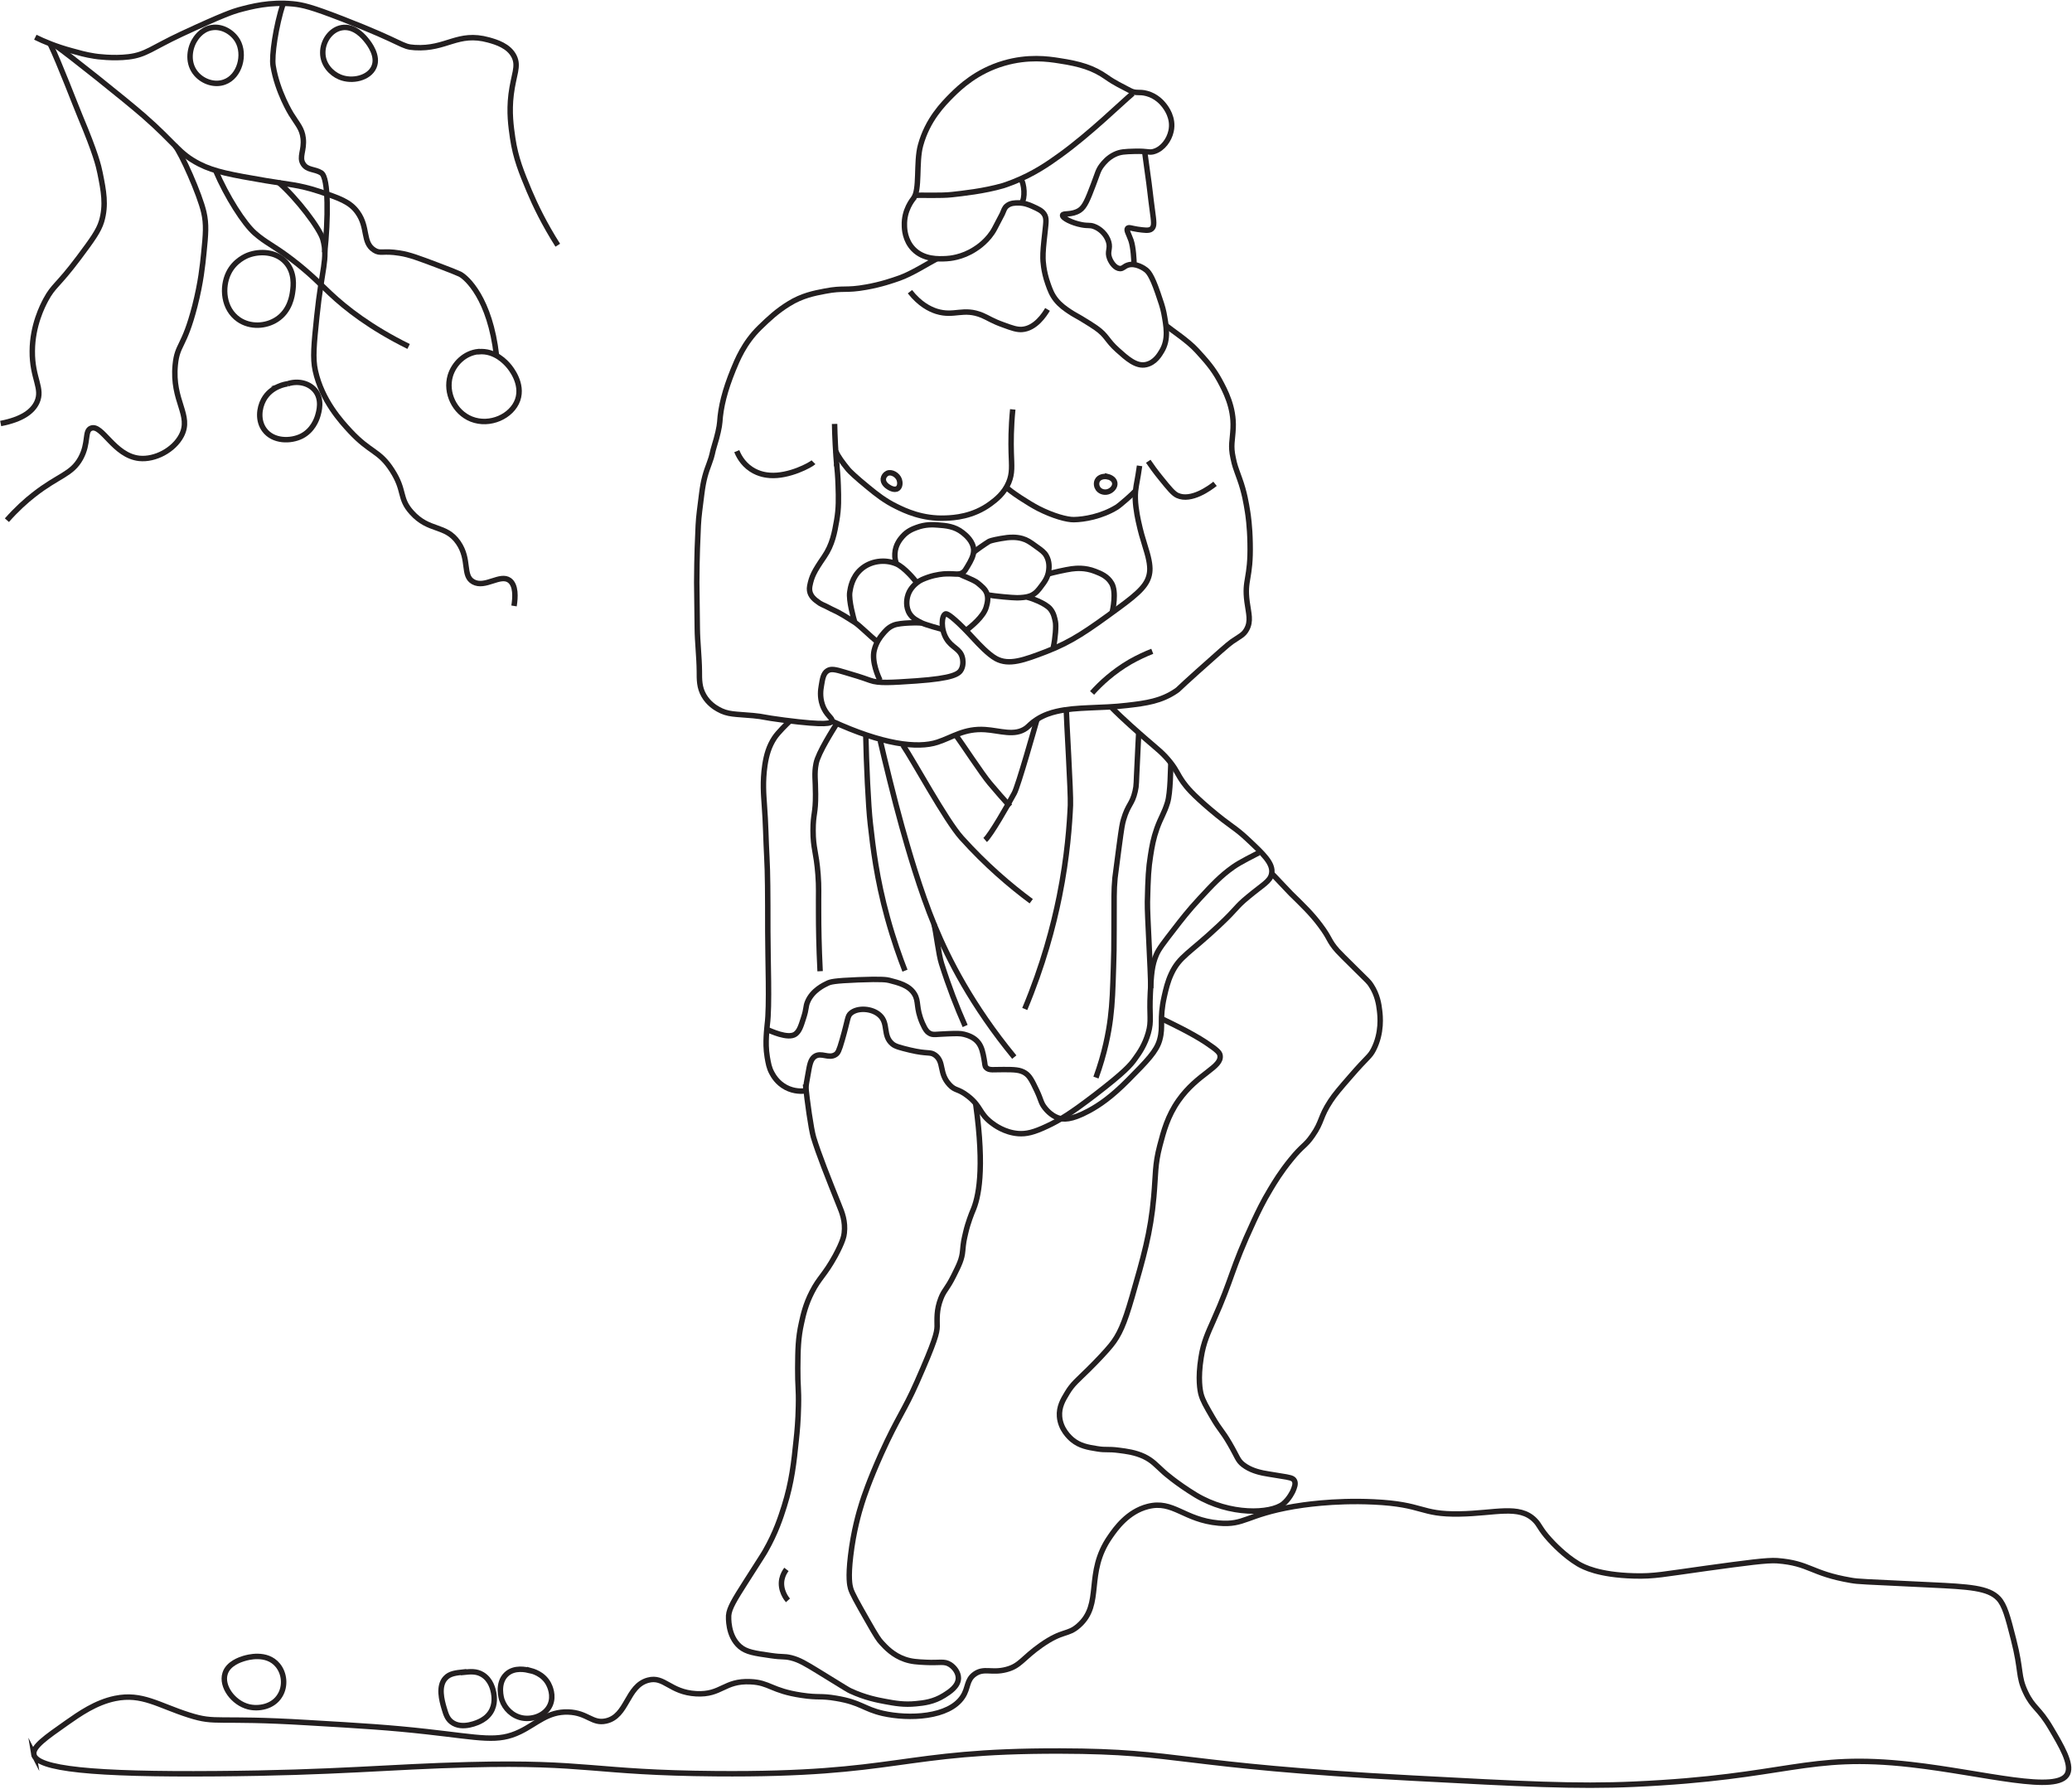 <svg width="190" height="164" viewBox="0 0 190 164" fill="none" xmlns="http://www.w3.org/2000/svg">
<g clip-path="url(#clip0_88_2)">
<path d="M83.744 18.208C84.389 17.447 83.972 14.911 84.415 13.314C85.06 10.968 86.465 9.548 87.312 8.698C88.008 8.014 89.539 6.53 92.058 5.795C94.272 5.148 96.107 5.402 97.119 5.566C99.043 5.858 100.245 6.213 101.485 7.088C102.219 7.608 102.814 7.874 103.598 8.293C104.193 8.61 104.433 8.369 105.167 8.572C106.028 8.8 106.559 9.408 106.736 9.637C106.913 9.865 107.66 10.803 107.382 12.033C107.204 12.832 106.635 13.618 105.863 13.872C105.382 14.037 105.319 13.834 104.028 13.872C103.168 13.897 102.738 13.91 102.231 14.151C101.586 14.455 101.206 14.937 101.029 15.165C100.675 15.634 100.662 15.888 100.245 16.965C99.739 18.297 99.473 18.956 99.005 19.273C98.271 19.755 97.474 19.502 97.436 19.73C97.398 19.983 98.296 20.44 99.182 20.605C99.764 20.719 99.916 20.617 100.283 20.744C100.852 20.934 101.46 21.48 101.662 22.177C101.852 22.836 101.497 23.052 101.751 23.698C101.915 24.117 102.282 24.611 102.712 24.624C102.991 24.624 103.067 24.421 103.408 24.307C104.142 24.053 104.977 24.649 105.066 24.726C105.281 24.89 105.597 25.195 106.167 26.843C106.458 27.693 106.61 28.124 106.724 28.682C106.951 29.899 107.179 31.116 106.534 32.181C106.357 32.473 105.939 33.234 105.104 33.424C104.18 33.639 103.307 32.828 102.485 32.093C101.46 31.18 101.535 30.786 100.51 30.064C100.283 29.899 99.739 29.556 99.131 29.189C98.549 28.846 98.46 28.821 98.119 28.593C97.701 28.314 97.233 27.997 96.828 27.49C96.448 27.008 96.284 26.564 96.094 26.019C95.677 24.84 95.639 23.863 95.639 23.673C95.626 23.09 95.689 22.468 95.829 21.226C95.917 20.376 95.993 19.983 95.74 19.616C95.525 19.299 95.208 19.159 94.677 18.918C94.335 18.766 93.93 18.601 93.386 18.601C93.083 18.601 92.652 18.601 92.323 18.88C92.108 19.058 92.058 19.261 91.906 19.616C91.906 19.616 91.868 19.704 91.21 20.947C90.64 22.037 89.641 22.697 89.413 22.836C88.211 23.622 87.034 23.698 86.793 23.711C86.072 23.749 84.706 23.813 83.757 22.836C82.972 22.025 82.934 20.972 82.934 20.668C82.883 19.286 83.643 18.322 83.858 18.081" stroke="#231F20" stroke-width="0.5" stroke-miterlimit="10"/>
<path d="M83.909 17.904C84.504 17.878 86.301 17.954 87.3 17.84C88.212 17.739 90.261 17.523 91.995 17.016C92.084 16.991 92.451 16.864 92.906 16.687C94.804 15.938 96.146 15 97.183 14.252C99.967 12.249 102.84 9.421 103.877 8.559" stroke="#231F20" stroke-width="0.5" stroke-miterlimit="10"/>
<path d="M93.589 16.395C93.943 16.801 94.032 18.246 93.665 18.601" stroke="#231F20" stroke-width="0.5" stroke-miterlimit="10"/>
<path d="M104.965 13.897C105.015 14.227 105.142 15.266 105.243 15.951C105.407 17.042 105.509 18.132 105.661 19.223C105.812 20.351 105.876 20.731 105.61 20.972C105.382 21.188 104.901 21.099 104.319 21.023C103.737 20.934 103.509 20.808 103.395 20.934C103.256 21.086 103.509 21.467 103.712 22.037C103.927 22.659 103.99 23.889 103.99 24.256" stroke="#231F20" stroke-width="0.5" stroke-miterlimit="10"/>
<path d="M83.44 26.742C84.352 27.895 85.25 28.339 85.883 28.542C87.515 29.049 88.325 28.187 90.071 28.91C90.641 29.151 90.97 29.417 92.007 29.785C92.83 30.089 93.247 30.229 93.716 30.203C94.956 30.114 95.778 28.834 96.056 28.365" stroke="#231F20" stroke-width="0.5" stroke-miterlimit="10"/>
<path d="M85.92 23.711C85.148 24.117 83.592 25.106 82.466 25.499C81.846 25.715 80.808 26.082 79.429 26.323C77.543 26.666 77.366 26.361 75.658 26.691C74.658 26.881 73.545 27.097 72.343 27.845C71.254 28.517 70.52 29.201 69.66 30.038C68.205 31.459 67.585 33.056 67.243 33.88C66.458 35.808 66.091 37.304 66.003 38.686C65.978 39.104 65.775 40.005 65.522 40.803C65.282 41.564 65.358 41.64 65.041 42.477C64.725 43.314 64.51 43.961 64.345 45.279C64.206 46.433 64.067 47.308 64.029 48.183C63.978 49.299 63.902 50.846 63.89 53.395C63.89 53.471 63.902 54.84 63.94 57.592C63.953 58.898 64.117 60.203 64.13 61.51C64.13 62.321 64.117 63.018 64.548 63.767C64.965 64.489 65.585 64.87 65.838 65.009C66.737 65.529 67.42 65.453 69.065 65.605C70.217 65.719 69.698 65.732 71.912 66.023C75.848 66.531 76.215 66.302 76.278 66.112C76.392 65.821 75.734 65.592 75.405 64.591C75.164 63.868 75.253 63.234 75.316 62.879C75.418 62.245 75.493 61.738 75.873 61.497C76.202 61.281 76.607 61.37 77.48 61.636C78.429 61.915 78.897 62.055 79.783 62.372C80.58 62.663 81.732 62.575 84.022 62.422C87.413 62.181 87.945 61.788 88.16 61.357C88.388 60.901 88.274 60.368 88.249 60.292C88.046 59.455 87.287 59.392 86.781 58.542C86.249 57.655 86.338 56.438 86.692 56.285C86.755 56.26 86.933 56.222 87.932 57.16C88.628 57.82 89.058 58.314 89.362 58.631C89.729 59.024 90.615 59.988 91.336 60.381C92.526 61.028 93.918 60.508 95.942 59.734C98.309 58.821 99.751 57.794 102.522 55.766C104.534 54.295 105.268 53.572 105.42 52.494C105.483 52.025 105.42 51.391 105.053 50.237C104.724 49.159 104.623 48.842 104.382 47.752C104.243 47.093 104.028 45.939 104.129 45.001C104.218 44.227 104.294 44.126 104.496 42.705" stroke="#231F20" stroke-width="0.5" stroke-miterlimit="10"/>
<path d="M67.56 41.361C67.686 41.666 68.04 42.465 68.888 43.022C69.622 43.504 70.318 43.555 70.597 43.58C72.355 43.707 74.355 42.617 74.595 42.376" stroke="#231F20" stroke-width="0.5" stroke-miterlimit="10"/>
<path d="M76.645 41.361C76.835 41.843 77.278 42.426 77.784 43.048C77.924 43.213 78.48 43.758 79.619 44.684C80.391 45.318 81.138 45.913 82.201 46.433C82.972 46.814 84.567 47.587 86.705 47.498C87.452 47.473 89.224 47.372 90.843 46.167C91.324 45.812 92.083 45.229 92.501 44.227C92.855 43.377 92.767 42.718 92.729 41.501C92.703 40.55 92.704 39.206 92.868 37.532" stroke="#231F20" stroke-width="0.5" stroke-miterlimit="10"/>
<path d="M92.273 44.658C92.628 45.051 94.323 46.154 95.209 46.611C96.576 47.308 97.854 47.651 98.474 47.638C99.398 47.625 101.005 47.359 102.409 46.497C102.713 46.306 103.991 45.191 104.092 45.013" stroke="#231F20" stroke-width="0.5" stroke-miterlimit="10"/>
<path d="M81.366 43.39C81.176 43.479 81.024 43.682 80.999 43.897C80.961 44.303 81.353 44.569 81.454 44.633C81.505 44.671 82.011 45.013 82.327 44.772C82.555 44.595 82.543 44.214 82.466 43.986C82.315 43.542 81.758 43.213 81.366 43.39Z" stroke="#231F20" stroke-width="0.5" stroke-miterlimit="10"/>
<path d="M101.573 43.707C101.257 43.631 100.776 43.707 100.612 44.075C100.498 44.328 100.561 44.62 100.7 44.81C100.941 45.127 101.383 45.191 101.712 45.038C101.991 44.912 102.282 44.607 102.219 44.252C102.143 43.834 101.624 43.707 101.573 43.694V43.707Z" stroke="#231F20" stroke-width="0.5" stroke-miterlimit="10"/>
<path d="M76.721 42.515C76.772 42.997 76.835 43.682 76.86 44.493C76.898 45.672 76.924 46.585 76.721 47.727C76.531 48.804 76.342 49.92 75.57 51.049C74.633 52.418 74.431 52.837 74.254 53.724C74.14 54.345 74.444 54.751 74.836 55.056C75.418 55.512 75.317 55.334 76.253 55.842C76.544 55.994 76.797 56.032 78.366 57.046C78.872 57.376 79.758 58.301 80.467 58.847" stroke="#231F20" stroke-width="0.5" stroke-miterlimit="10"/>
<path d="M82.2 51.683C82.124 51.48 82.036 51.163 82.061 50.757C82.099 49.933 82.58 49.388 82.757 49.185C83.2 48.678 83.706 48.487 84.048 48.361C84.858 48.056 85.554 48.094 86.022 48.132C86.73 48.183 87.54 48.246 88.274 48.83C88.527 49.033 89.261 49.603 89.287 50.44C89.287 50.947 89.033 51.404 88.73 51.911C88.553 52.203 88.477 52.355 88.312 52.469C87.933 52.748 87.603 52.57 86.743 52.608C86.541 52.608 85.857 52.659 85.085 52.925C84.706 53.065 84.402 53.166 84.073 53.432C83.871 53.597 83.364 54.016 83.2 54.764C83.175 54.903 83.01 55.639 83.428 56.285C83.706 56.704 84.098 56.894 84.529 57.11C84.896 57.287 86.199 57.642 86.427 57.706" stroke="#231F20" stroke-width="0.5" stroke-miterlimit="10"/>
<path d="M87.958 52.621C88.16 52.748 89.325 53.166 89.654 53.445C90.084 53.8 90.299 53.99 90.438 54.269C90.679 54.777 90.539 55.296 90.438 55.651C90.198 56.539 89.008 57.465 88.692 57.718" stroke="#231F20" stroke-width="0.5" stroke-miterlimit="10"/>
<path d="M84.085 53.445C83.896 53.166 82.921 52 82.2 51.695C81.137 51.239 79.808 51.416 78.935 52.203C78.126 52.925 77.986 53.889 77.923 54.282C77.809 55.056 78.277 56.691 78.379 57.046" stroke="#231F20" stroke-width="0.5" stroke-miterlimit="10"/>
<path d="M89.262 50.668C89.35 50.529 90.375 49.831 90.666 49.654C90.755 49.603 90.919 49.527 91.767 49.375C92.084 49.324 92.248 49.299 92.362 49.286C92.628 49.261 93.159 49.21 93.741 49.375C94.184 49.502 94.463 49.692 94.981 50.072C95.5 50.44 95.766 50.63 95.943 50.947C96.259 51.492 96.196 52.063 96.171 52.279C96.095 52.951 95.753 53.382 95.475 53.749C95.234 54.079 95.007 54.371 94.602 54.574C94.501 54.624 94.171 54.789 93.273 54.802C92.843 54.802 91.274 54.663 90.552 54.536" stroke="#231F20" stroke-width="0.5" stroke-miterlimit="10"/>
<path d="M94.171 54.739C94.424 54.789 95.867 55.271 96.322 55.842C96.626 56.222 96.702 56.628 96.778 56.995C96.854 57.363 96.778 58.517 96.588 59.341" stroke="#231F20" stroke-width="0.5" stroke-miterlimit="10"/>
<path d="M96.12 52.621C96.398 52.52 97.778 52.215 98.259 52.152C98.664 52.101 99.486 52.012 100.422 52.38C100.941 52.583 101.561 52.824 101.941 53.483C102.397 54.269 102.042 55.943 101.979 56.159" stroke="#231F20" stroke-width="0.5" stroke-miterlimit="10"/>
<path d="M84.541 57.122C84.301 57.072 82.554 57.072 81.96 57.312C81.441 57.515 81.162 57.87 80.897 58.187C80.719 58.403 80.34 58.885 80.163 59.62C79.91 60.685 80.555 62.067 80.694 62.372" stroke="#231F20" stroke-width="0.5" stroke-miterlimit="10"/>
<path d="M76.531 38.864C76.544 39.827 76.632 41.666 76.734 42.731" stroke="#231F20" stroke-width="0.5" stroke-miterlimit="10"/>
<path d="M106.914 29.835C107.508 30.317 108.926 31.23 109.761 32.143C110.583 33.044 111.229 33.754 111.836 34.869C112.342 35.808 113.165 37.329 113.076 39.244C113.026 40.398 112.823 40.829 113.076 41.983C113.228 42.705 113.266 42.769 113.671 43.897C114.114 45.127 114.278 46.142 114.405 46.941C114.443 47.181 114.607 48.234 114.633 49.793C114.709 53.115 114.076 53.09 114.354 55.182C114.493 56.235 114.746 56.945 114.304 57.718C114.038 58.2 113.722 58.314 112.975 58.821C112.608 59.075 111.672 59.912 109.799 61.586C107.901 63.285 108.128 63.158 107.863 63.335C106.483 64.274 105.129 64.464 103.358 64.667C100.954 64.958 98.739 64.781 96.866 65.225C96.385 65.339 95.74 65.529 95.07 65.96C94.538 66.302 94.399 66.518 94.108 66.746C93.045 67.52 91.704 66.975 90.337 66.886C88.426 66.759 87.363 67.583 85.971 68.04C84.136 68.648 80.91 68.243 76.266 66.1" stroke="#231F20" stroke-width="0.5" stroke-miterlimit="10"/>
<path d="M105.294 42.287C105.56 42.68 105.965 43.251 106.496 43.897C107.217 44.785 107.584 45.241 107.964 45.419C109.229 46.002 110.963 44.721 111.418 44.354" stroke="#231F20" stroke-width="0.5" stroke-miterlimit="10"/>
<path d="M105.661 59.709C105.041 59.95 104.357 60.267 103.636 60.673C102.067 61.586 100.915 62.663 100.144 63.526" stroke="#231F20" stroke-width="0.5" stroke-miterlimit="10"/>
<path d="M72.432 66.1C72.192 66.315 71.318 67.177 71.015 67.647C70.508 68.42 70.281 69.219 70.141 70.132C69.914 71.679 70.028 72.883 70.091 73.822C70.218 75.419 70.23 77.017 70.319 78.615C70.395 80.022 70.407 81.835 70.407 85.398C70.407 87.985 70.584 92.22 70.357 93.932C70.357 94.02 70.293 94.451 70.268 95.022C70.243 95.529 70.23 96.163 70.357 96.924C70.458 97.495 70.521 97.888 70.774 98.357C70.913 98.623 71.28 99.27 72.065 99.688C72.837 100.094 73.571 100.043 73.862 100.005" stroke="#231F20" stroke-width="0.5" stroke-miterlimit="10"/>
<path d="M70.318 94.375C70.597 94.477 72.28 95.301 72.95 94.794C73.292 94.528 73.431 94.122 73.684 93.323C73.975 92.435 73.862 92.309 74.051 91.852C74.494 90.774 75.595 90.28 75.886 90.14C76.152 90.014 76.468 89.912 78.695 89.823C80.935 89.735 81.327 89.823 81.543 89.874C82.378 90.09 83.352 90.318 83.846 91.117C84.288 91.827 83.959 92.347 84.579 93.792C84.858 94.439 85.048 94.616 85.225 94.718C85.566 94.921 85.82 94.806 86.971 94.769C87.692 94.743 88.059 94.731 88.401 94.819C88.679 94.895 89.325 95.06 89.73 95.605C90.033 96.011 90.135 96.518 90.236 97.076C90.337 97.596 90.286 97.71 90.426 97.862C90.691 98.167 91.147 98.04 92.033 98.053C93.007 98.053 93.538 98.065 94.007 98.37C94.424 98.636 94.639 99.08 95.07 99.98C95.487 100.867 95.437 101.083 95.803 101.552C95.892 101.666 96.335 102.237 97.006 102.478C97.474 102.643 98.208 102.719 99.853 101.831C100.815 101.311 101.915 100.563 103.447 99.016C105.193 97.254 106.053 96.379 106.344 95.326C106.699 94.046 106.281 93.501 106.762 91.358C106.914 90.686 107.066 90.014 107.407 89.278C108.154 87.668 109.052 87.414 111.773 84.853C113.57 83.166 113.228 83.23 114.443 82.228C115.81 81.087 116.468 80.808 116.607 80.111C116.797 79.16 115.822 78.272 114.392 76.928C113.178 75.787 112.962 75.876 110.938 74.164C109.318 72.782 108.837 72.186 108.496 71.717C107.926 70.905 107.951 70.702 107.344 69.916C106.661 69.041 106.117 68.661 105.13 67.799C104.497 67.253 102.928 65.884 101.903 64.832" stroke="#231F20" stroke-width="0.5" stroke-miterlimit="10"/>
<path d="M115.417 78.183C115.012 78.399 113.734 79.02 113.076 79.489C111.912 80.314 111.19 81.1 109.988 82.393C108.976 83.484 108.331 84.32 107.647 85.208C106.736 86.387 106.268 86.983 106.04 87.516C105.623 88.479 105.572 89.342 105.484 91.015C105.37 93.196 105.623 93.551 105.294 94.705C104.99 95.758 104.509 96.48 104.092 97.051C103.687 97.634 103.13 98.281 100.409 100.373C98.207 102.059 97.183 102.693 96.044 103.226C94.791 103.822 94.108 103.974 93.374 103.923C92.096 103.822 91.172 103.125 90.893 102.909C89.767 102.034 89.97 101.413 88.73 100.462C87.819 99.764 87.616 100.031 87.072 99.447C86.072 98.382 86.616 97.355 85.743 96.721C85.275 96.391 85.098 96.658 83.44 96.265C82.554 96.049 82.099 95.935 81.833 95.707C80.922 94.946 81.504 93.843 80.682 93.082C79.986 92.423 78.632 92.347 78.012 92.892C77.695 93.171 77.784 93.412 77.227 95.339C76.936 96.353 76.835 96.531 76.632 96.671C76 97.102 75.304 96.43 74.696 96.861C74.329 97.127 74.241 97.621 74.102 98.433C74.013 98.915 73.861 99.726 73.874 100.005" stroke="#231F20" stroke-width="0.5" stroke-miterlimit="10"/>
<path d="M76.734 66.328C76.443 66.81 75.026 69.003 74.836 69.992C74.646 70.956 74.785 71.476 74.785 72.807C74.798 74.633 74.558 74.557 74.558 76.129C74.558 77.816 74.849 78.044 75.013 80.187C75.102 81.366 75.051 81.759 75.064 83.686C75.064 84.942 75.089 86.768 75.203 89.037" stroke="#231F20" stroke-width="0.5" stroke-miterlimit="10"/>
<path d="M79.392 67.38C79.442 69.942 79.619 73.885 79.809 75.521C80.05 77.663 80.379 80.529 81.378 84.143C81.935 86.159 82.53 87.82 82.985 88.987" stroke="#231F20" stroke-width="0.5" stroke-miterlimit="10"/>
<path d="M80.72 67.913C81.049 69.346 82.036 73.416 82.694 75.749C83.263 77.765 84.339 81.569 85.731 84.929C86.958 87.896 89.109 92.169 93.007 96.911" stroke="#231F20" stroke-width="0.5" stroke-miterlimit="10"/>
<path d="M85.643 84.701C85.845 85.462 86.073 87.541 86.339 88.34C86.997 90.419 87.731 92.321 88.502 94.058" stroke="#231F20" stroke-width="0.5" stroke-miterlimit="10"/>
<path d="M82.795 68.306C83.782 69.751 86.73 75.216 88.173 76.814C90.387 79.274 92.614 81.176 94.563 82.621" stroke="#231F20" stroke-width="0.5" stroke-miterlimit="10"/>
<path d="M87.642 67.38C88.224 68.166 90.046 70.956 90.754 71.793C91.261 72.401 92.121 73.391 92.627 73.923" stroke="#231F20" stroke-width="0.5" stroke-miterlimit="10"/>
<path d="M95.082 65.986C94.943 66.467 93.361 72.084 93.007 72.718C92.45 73.746 90.843 76.573 90.337 77.004" stroke="#231F20" stroke-width="0.5" stroke-miterlimit="10"/>
<path d="M97.778 65.085C97.778 65.77 98.208 72.718 98.157 73.822C98.081 75.521 97.879 78.526 97.145 82.165C96.588 84.916 95.652 88.479 93.969 92.499" stroke="#231F20" stroke-width="0.5" stroke-miterlimit="10"/>
<path d="M104.421 67.139C104.383 67.596 104.332 69.079 104.282 69.954C104.18 71.793 104.231 71.958 104.092 72.541C103.813 73.758 103.446 73.707 103.029 75.128C102.915 75.521 102.864 75.762 102.611 77.663C102.383 79.388 102.27 80.25 102.244 80.478C102.13 81.721 102.168 82.127 102.156 85.183C102.156 86.806 102.143 87.63 102.105 88.644C102.042 90.686 102.004 91.954 101.827 93.348C101.662 94.667 101.308 96.556 100.498 98.788" stroke="#231F20" stroke-width="0.5" stroke-miterlimit="10"/>
<path d="M107.369 69.903C107.331 70.398 107.344 72.668 107.053 73.593C106.749 74.57 106.446 74.95 106.091 75.939C105.762 76.865 105.636 77.575 105.497 78.475C105.319 79.578 105.269 80.44 105.218 82.672C105.193 83.864 105.522 88.923 105.522 90.597" stroke="#231F20" stroke-width="0.5" stroke-miterlimit="10"/>
<path d="M73.862 99.409C74.014 100.944 74.368 103.454 74.596 104.253C75.064 105.8 75.937 107.981 76.937 110.479C77.215 111.151 77.544 111.975 77.418 113.04C77.392 113.306 77.291 113.826 76.595 115.12C75.608 116.92 75.127 117.123 74.457 118.442C73.875 119.57 73.659 120.534 73.495 121.282C73.179 122.689 73.166 123.754 73.153 125.428C73.141 127.102 73.254 127.267 73.217 128.89C73.191 130.259 73.09 131.286 73.014 131.996C72.799 134.088 72.609 135.864 71.913 138.083C71.597 139.084 71.141 140.504 70.192 142.165C70.028 142.457 69.99 142.508 68.395 145.006C67.37 146.616 66.864 147.428 66.814 148.112C66.814 148.214 66.7 149.964 67.851 150.953C68.446 151.46 69.193 151.561 70.686 151.777C71.799 151.942 71.85 151.815 72.546 151.98C73.305 152.17 73.887 152.525 75.026 153.222C77.747 154.896 77.772 154.921 78 155.023C79.341 155.644 80.493 155.86 81.176 155.986C82.062 156.151 82.897 156.303 84.01 156.189C84.694 156.126 85.618 156.024 86.567 155.428C87.073 155.111 87.87 154.604 87.883 153.844C87.883 153.324 87.503 152.842 87.123 152.601C86.592 152.259 86.187 152.461 84.909 152.398C84.124 152.36 83.593 152.335 82.973 152.119C81.897 151.751 81.214 151.016 80.834 150.597C80.581 150.319 80.417 150.103 79.518 148.518C78.594 146.895 78.126 146.071 78 145.614C77.924 145.348 77.759 144.651 78 142.635C78.266 140.365 78.772 138.628 79.037 137.791C79.189 137.309 79.683 135.788 80.834 133.226C82.328 129.929 82.922 129.334 84.074 126.722C85.757 122.918 85.921 122.169 85.934 121.599C85.934 120.94 85.858 120.103 86.275 119.038C86.579 118.251 86.82 118.226 87.452 116.958C87.959 115.944 88.212 115.424 88.275 114.676C88.351 113.826 88.389 113.699 88.553 112.989C88.756 112.102 89.11 111.214 89.199 111.011C89.705 109.845 90.325 107.334 89.464 101.146" stroke="#231F20" stroke-width="0.5" stroke-miterlimit="10"/>
<path d="M72.115 143.877C71.976 144.055 71.786 144.359 71.697 144.777C71.495 145.792 72.14 146.591 72.254 146.717" stroke="#231F20" stroke-width="0.5" stroke-miterlimit="10"/>
<path d="M116.619 80.085C116.898 80.339 117.923 81.467 118.365 81.911C119.492 83.014 120.276 83.763 121.061 84.815C122.01 86.07 121.795 86.197 122.643 87.161C122.832 87.376 123.351 87.883 124.363 88.885C125.439 89.938 125.553 90.039 125.743 90.343C126.312 91.218 126.439 92.08 126.502 92.626C126.565 93.133 126.742 94.68 125.945 96.227C125.591 96.911 125.439 96.823 123.807 98.712C122.87 99.79 122.402 100.335 122.01 100.931C121.01 102.452 121.276 102.795 120.352 104.114C119.656 105.115 119.479 104.938 118.353 106.332C117.454 107.436 116.885 108.374 116.493 109.033C115.809 110.162 115.366 111.1 114.974 111.937C112.823 116.565 113.089 117.009 111.241 121.13C110.811 122.106 110.355 123.044 110.14 124.452C109.824 126.417 110.052 127.508 110.14 127.837C110.305 128.421 110.596 128.915 111.178 129.917C111.899 131.159 112.038 131.096 112.76 132.339C113.494 133.594 113.481 133.873 114 134.279C114.633 134.773 115.404 134.951 115.797 135.039C115.961 135.077 116.455 135.154 117.454 135.318C118.264 135.445 118.568 135.496 118.694 135.737C118.846 136.016 118.694 136.371 118.555 136.7C118.555 136.7 118.239 137.411 117.657 137.88C116.505 138.78 112.785 138.945 109.647 137.056C107.837 135.952 106.749 134.976 106.749 134.976C106.002 134.304 105.686 133.898 104.889 133.518C104.092 133.15 103.307 133.049 102.611 132.96C101.536 132.82 101.472 132.96 100.612 132.82C99.739 132.681 99.017 132.554 98.334 131.996C98.094 131.793 97.246 131.045 97.157 129.853C97.094 128.979 97.474 128.332 97.853 127.711C98.347 126.874 98.815 126.531 99.789 125.568C100.587 124.782 101.434 123.881 101.865 123.349C102.637 122.398 103.079 121.409 103.801 118.923C104.851 115.272 105.509 113.027 105.8 109.731C105.99 107.626 105.889 106.814 106.357 105.026C106.698 103.733 107.065 102.313 108.078 100.88C109.837 98.382 112.089 97.85 111.874 96.734C111.823 96.506 111.684 96.303 110.558 95.555C109.229 94.68 107.331 93.779 106.509 93.386" stroke="#231F20" stroke-width="0.5" stroke-miterlimit="10"/>
<path d="M3.239 3.411C4.011 3.791 5.137 4.273 6.555 4.653C7.213 4.831 7.833 5.021 8.68 5.148C8.807 5.173 10.364 5.389 11.793 5.211C13.388 5.021 13.945 4.387 16.627 3.132C20.575 1.293 21.436 1.04 21.879 0.913C23.055 0.596 24.738 0.152 26.852 0.355C27.763 0.444 28.56 0.634 31.407 1.737C37.19 3.981 36.747 4.286 38.038 4.362C40.961 4.539 41.948 2.878 44.808 3.664C45.491 3.855 46.668 4.197 47.149 5.186C47.592 6.099 47.098 6.822 46.87 8.648C46.668 10.309 46.858 11.589 47.01 12.654C47.288 14.531 47.832 15.824 48.528 17.498C49.072 18.791 49.907 20.529 51.147 22.481" stroke="#231F20" stroke-width="0.5" stroke-miterlimit="10"/>
<path d="M5.176 4.235C6.201 4.932 11.44 9.104 13.173 10.613C16.134 13.2 16.375 14.062 18.285 15.038C19.677 15.748 21.246 16.027 24.359 16.56C26.447 16.915 27.371 16.927 29.193 17.523C31.104 18.157 32.091 18.487 32.787 19.463C33.799 20.871 33.217 22.215 34.305 22.925C34.887 23.305 35.09 22.95 36.646 23.204C37.557 23.343 38.418 23.673 40.101 24.307C41.24 24.738 41.822 24.966 42.176 25.131C42.796 25.448 44.935 27.376 45.529 32.6" stroke="#231F20" stroke-width="0.5" stroke-miterlimit="10"/>
<path d="M4.594 4.007C5.492 5.871 6.897 9.599 7.378 10.74C8.769 14.049 9.048 15.228 9.174 15.862C9.503 17.498 9.756 18.779 9.314 20.288C9.048 21.175 8.44 21.999 7.238 23.61C5.252 26.26 4.923 26.133 4.201 27.477C3.91 28.022 2.974 29.823 2.961 32.181C2.936 34.705 3.974 35.592 3.379 36.885C2.987 37.722 2.038 38.445 0.063 38.825" stroke="#231F20" stroke-width="0.5" stroke-miterlimit="10"/>
<path d="M16.045 13.352C16.628 14.024 18.323 17.84 18.69 19.463C18.943 20.567 18.867 21.467 18.69 23.204C18.576 24.332 18.424 25.867 17.868 28.048C16.881 31.89 16.261 31.509 16.071 33.437C15.742 36.797 17.614 38.052 16.628 39.941C15.931 41.26 14.223 42.173 12.768 42.021C10.44 41.767 9.364 38.863 8.352 39.257C7.719 39.497 8.175 40.588 7.39 42.021C6.555 43.517 5.378 43.568 3.113 45.343C2.379 45.913 1.519 46.687 0.633 47.689" stroke="#231F20" stroke-width="0.5" stroke-miterlimit="10"/>
<path d="M19.766 15.621C20.791 18.031 22.385 20.529 23.385 21.391C24.422 22.291 24.992 22.443 26.7 23.736C28.472 25.081 29.421 26.108 30.294 26.919C31.724 28.263 33.976 30.038 37.469 31.763" stroke="#231F20" stroke-width="0.5" stroke-miterlimit="10"/>
<path d="M25.511 16.687C27.219 18.157 29.332 20.947 29.611 21.949C30.091 23.724 29.509 24.586 29.054 28.999C28.788 31.56 28.662 32.841 28.915 33.982C29.522 36.733 31.306 38.661 32.091 39.51C33.976 41.539 34.761 41.26 35.95 43.111C37.178 45.013 36.558 45.66 37.747 46.978C39.342 48.766 40.86 48.056 42.024 49.743C43.112 51.315 42.379 52.786 43.404 53.344C44.492 53.94 45.858 52.583 46.719 53.204C47.326 53.648 47.263 54.764 47.136 55.55" stroke="#231F20" stroke-width="0.5" stroke-miterlimit="10"/>
<path d="M25.966 0.317C25.296 2.384 24.891 5.123 25.043 6.036C25.435 8.432 26.7 10.461 26.7 10.461C27.27 11.386 27.7 11.78 27.801 12.68C27.928 13.783 27.396 14.392 27.801 15.025C28.168 15.621 28.851 15.469 29.459 15.85C30.155 16.294 30.091 20.174 29.775 23.141" stroke="#231F20" stroke-width="0.5" stroke-miterlimit="10"/>
<path d="M3.101 160.83C2.987 160.133 4.189 159.296 6.138 157.926C7.276 157.128 8.77 156.075 10.554 155.707C13.034 155.2 14.527 156.341 17.324 157.229C19.88 158.041 19.677 157.407 28.231 157.926C33.242 158.218 35.735 158.37 39.139 158.751C44.138 159.308 45.631 159.752 47.693 158.751C49.237 158.002 50.224 156.887 52.109 156.95C53.881 157.013 54.299 158.053 55.564 157.774C57.551 157.343 57.45 154.566 59.424 154.034C60.929 153.628 61.41 155.137 63.84 155.276C66.168 155.403 66.383 154.059 68.813 154.173C70.597 154.249 70.698 154.997 73.507 155.416C75.089 155.657 75.216 155.441 76.684 155.695C78.961 156.075 79.189 156.671 80.961 157.077C83.327 157.609 87.009 157.483 88.275 155.555C88.819 154.731 88.604 154.034 89.376 153.476C90.236 152.867 90.919 153.412 92.273 153.057C93.551 152.728 93.741 152.043 95.45 150.838C97.487 149.406 97.879 149.938 98.904 149.038C101.194 147.034 99.436 144.258 101.802 140.872C102.308 140.137 103.409 138.577 105.256 138.108C107.597 137.512 108.546 139.338 111.748 139.629C114.165 139.845 114.241 138.869 118.644 138.108C119.252 138.006 122.213 137.512 125.958 137.689C130.59 137.905 130.185 138.856 133.829 138.793C137.107 138.742 139.296 137.93 140.726 139.351C141.206 139.82 141.181 140.137 142.105 141.151C142.371 141.443 143.434 142.597 144.724 143.37C145.205 143.649 146.572 144.384 149.836 144.473C151.709 144.524 152.519 144.321 156.467 143.776C160.175 143.269 162.035 143.015 162.959 143.078C165.97 143.307 166.021 144.245 169.729 144.879C170.475 145.006 170.564 144.98 177.043 145.297C180.548 145.462 182.332 145.564 183.256 146.54C183.825 147.149 184.104 148.188 184.635 150.28C185.394 153.235 185.027 153.615 185.736 155.124C186.445 156.633 186.951 156.519 188.077 158.446C189.013 160.031 190 161.692 189.595 162.593C188.748 164.482 181.952 162.529 175.233 161.768C165.616 160.678 164.034 162.935 149.836 163.569C144.509 163.81 139.523 163.544 129.539 163.011C107.661 161.857 108.521 160.551 97.234 160.526C82.391 160.488 82.542 162.745 65.624 162.605C54.337 162.516 53.982 161.502 42.986 161.781C35.697 161.959 30.863 162.529 19.791 162.605C8.58 162.694 3.303 162.187 3.088 160.805L3.101 160.83Z" stroke="#231F20" stroke-width="0.5" stroke-miterlimit="10"/>
<path d="M22.79 23.381C22.613 23.445 21.512 23.876 20.955 25.043C20.322 26.349 20.474 28.314 21.879 29.29C22.942 30.026 24.372 29.937 25.371 29.29C26.611 28.491 26.789 27.084 26.839 26.704C26.902 26.26 27.067 24.979 26.194 24.028C25.295 23.039 23.815 23.001 22.79 23.381Z" stroke="#231F20" stroke-width="0.5" stroke-miterlimit="10"/>
<path d="M43.871 32.232C42.606 32.359 41.619 33.348 41.29 34.451C40.834 35.998 41.669 37.798 43.226 38.42C44.922 39.092 46.934 38.166 47.465 36.67C47.997 35.161 46.807 33.728 46.643 33.538C46.415 33.272 45.403 32.093 43.884 32.245L43.871 32.232Z" stroke="#231F20" stroke-width="0.5" stroke-miterlimit="10"/>
<path d="M31.344 2.536C30.319 2.713 29.585 3.779 29.598 4.844C29.598 5.909 30.37 6.733 31.167 7.063C32.293 7.532 33.85 7.164 34.292 6.137C34.735 5.123 33.837 3.981 33.647 3.741C33.407 3.436 32.533 2.333 31.344 2.536Z" stroke="#231F20" stroke-width="0.5" stroke-miterlimit="10"/>
<path d="M26.384 35.186C26.257 35.199 24.852 35.389 24.169 36.657C23.751 37.431 23.625 38.584 24.258 39.421C25.055 40.486 26.649 40.486 27.662 39.979C28.674 39.459 29.028 38.47 29.129 38.141C29.243 37.76 29.598 36.594 28.851 35.744C28.282 35.098 27.295 34.882 26.371 35.186H26.384Z" stroke="#231F20" stroke-width="0.5" stroke-miterlimit="10"/>
<path d="M19.386 2.536C18.412 2.713 17.931 3.55 17.817 3.741C17.349 4.552 17.184 5.845 18.007 6.784C18.639 7.506 19.702 7.849 20.588 7.519C21.993 7.012 22.512 4.996 21.79 3.741C21.36 2.992 20.398 2.358 19.399 2.536H19.386Z" stroke="#231F20" stroke-width="0.5" stroke-miterlimit="10"/>
<path d="M22.36 152.043C22.044 152.144 20.917 152.499 20.639 153.425C20.272 154.592 21.386 156.113 22.778 156.468C23.676 156.696 25.03 156.506 25.675 155.428C26.207 154.554 26.08 153.4 25.473 152.664C24.461 151.422 22.651 151.954 22.373 152.043H22.36Z" stroke="#231F20" stroke-width="0.5" stroke-miterlimit="10"/>
<path d="M42.505 153.286C41.809 153.362 41.239 153.412 40.847 153.844C40.151 154.592 40.531 155.923 40.708 156.544C40.885 157.14 40.999 157.546 41.404 157.863C42.391 158.624 43.922 157.85 44.023 157.8C44.276 157.673 44.681 157.445 44.985 156.975C45.466 156.227 45.301 155.416 45.264 155.175C45.213 154.921 45.036 153.996 44.226 153.514C43.669 153.184 43.112 153.248 42.505 153.311V153.286Z" stroke="#231F20" stroke-width="0.5" stroke-miterlimit="10"/>
<path d="M48.579 153.146C48.262 153.07 47.174 152.804 46.44 153.488C45.542 154.325 45.997 155.771 46.023 155.834C46.288 156.62 46.972 157.318 47.883 157.495C48.844 157.673 50.008 157.267 50.439 156.316C50.831 155.441 50.401 154.566 50.3 154.376C49.793 153.425 48.819 153.197 48.579 153.133V153.146Z" stroke="#231F20" stroke-width="0.5" stroke-miterlimit="10"/>
</g>
<defs>
<clipPath id="clip0_88_2">
<rect width="190" height="164" fill="white"/>
</clipPath>
</defs>
</svg>
